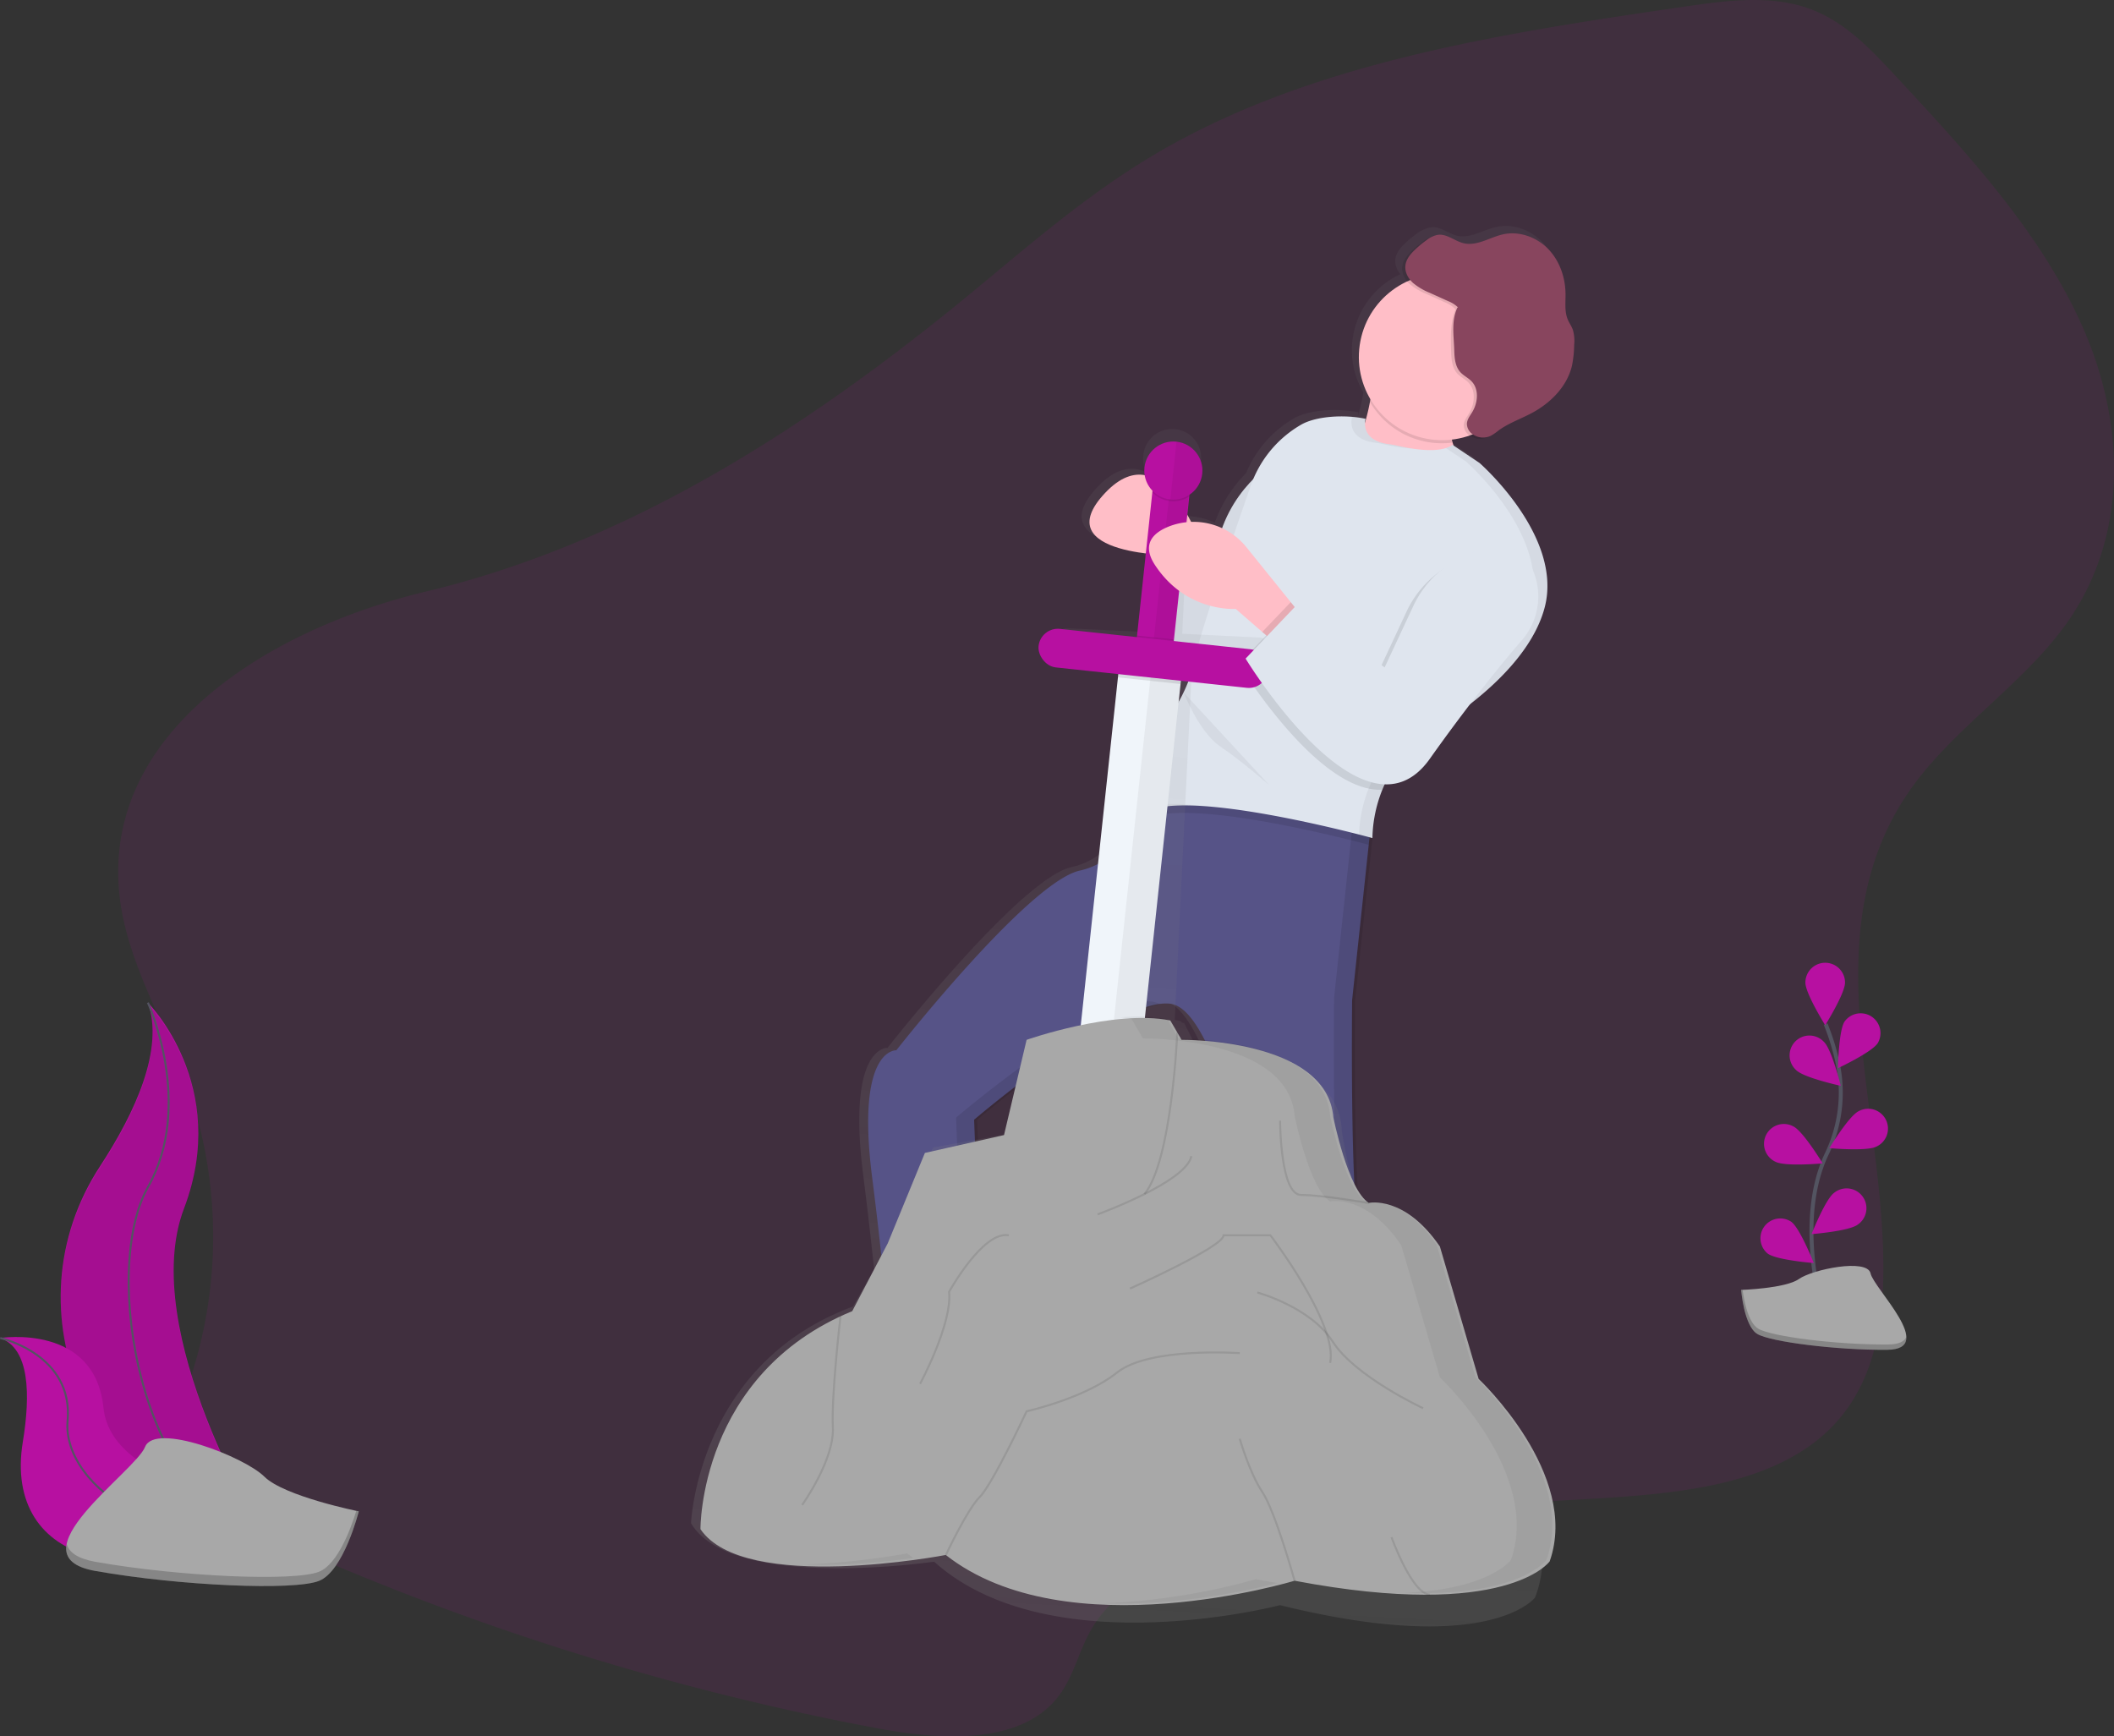 <svg xmlns="http://www.w3.org/2000/svg" xmlns:xlink="http://www.w3.org/1999/xlink" id="30b67e24-71e0-4c14-b173-6690a8f5300f" width="1066.61" height="876.03" data-name="Layer 1" viewBox="0 0 1066.61 876.03"><rect x="0" y="0" width="1066.61" height="876.03" fill="#333333" stroke="none"/><defs><linearGradient id="80eb2e63-b174-4995-98de-a6f06d09e993" x1="660.62" x2="660.62" y1="785.23" y2="108.23" gradientTransform="translate(51.69 -65.88) rotate(6.1)" gradientUnits="userSpaceOnUse"><stop offset="0" stop-color="gray" stop-opacity=".25"/><stop offset=".54" stop-color="gray" stop-opacity=".12"/><stop offset="1" stop-color="gray" stop-opacity=".1"/></linearGradient><linearGradient id="897a3ab3-8922-4256-a8e6-4a2ee8dcb308" x1="636.28" x2="636.28" y1="829.65" y2="226.73" gradientTransform="matrix(0.97, 0.05, -0.05, 1, 52.93, -28.22)" xlink:href="#80eb2e63-b174-4995-98de-a6f06d09e993"/></defs><title>be_the_hero</title><path fill="#b710a1" d="M126.72,461.64c3,33.76,22.14,64.32,33.82,96.47a228.68,228.68,0,0,1,4.45,142c-2.78,9.58-6.21,19.19-6.21,29,0,33.82,38.53,56.27,73.54,71.2a1340.62,1340.62,0,0,0,276.82,83.64c31.07,5.87,69.88,8.4,89.54-13.67,9.44-10.6,11.72-24.44,18.65-36.33C635,803.62,678,791.84,716.6,785.09A1212.54,1212.54,0,0,1,857.27,768.9c47.48-2.67,101.39-5,132.86-36.17,20-19.82,25.82-47.17,26.62-73,2.61-84.74-37.88-176.44,14.09-249.83,21.79-30.78,57.37-53.26,79-84.13,31.31-44.73,28.61-101.54,7.41-149.21s-58.75-88.2-95.76-127.92c-12.24-13.13-25.3-26.79-43.68-32.88-19.13-6.34-40.82-3.43-61.33-.43-93.3,13.62-190.14,28.46-268.39,75.24-38.86,23.23-71.32,53.36-106,81.07C467.2,231.51,380.44,286.81,281.55,310.45,201.21,329.66,119.5,381.47,126.72,461.64Z" opacity=".1" transform="translate(-66.64 -11.98)"/><path fill="url(#80eb2e63-b174-4995-98de-a6f06d09e993)" d="M804.1,785.48c1.61-22.22,1.12-39.26-1-41-.9-.75-1.73-3.45-2.39-6.3,2.27-1.7,3.49-3.69,2.94-6-2.66-11.1-44.74-92.82-51.51-94.31s-5.37-122.59-5.37-122.59l9.88-92.38-.14,0a67.34,67.34,0,0,1,4.07-14.6c.38-.93.78-1.83,1.18-2.72,8.18.29,16-3.34,22.76-12.89,7.36-10.4,14.2-19.65,20.4-27.76,14.64-11.4,32.66-29,37.89-49.41,9.25-36.08-33-73-33-73l-13.15-8.85c-.17-.5-.32-1-.46-1.5s-.26-1-.37-1.46a41.72,41.72,0,0,0,8.91-2.06l0,0a9.15,9.15,0,0,0,9,.77l.18-.1a8.52,8.52,0,0,0,1.43-.5,25.38,25.38,0,0,0,4.06-2.75c5.14-3.78,11.28-5.87,16.89-8.89,9.55-5.13,17.89-13.58,20.32-24.17a57.5,57.5,0,0,0,1.09-10.42,20.25,20.25,0,0,0-.62-7.52c-.66-1.92-1.89-3.59-2.66-5.47-1.67-4.08-1-8.68-1.09-13.09-.12-8.31-3-16.71-8.82-22.66s-14.53-9.14-22.63-7.41a43.5,43.5,0,0,0-6.36,2c-.93.34-1.85.7-2.77,1-3.63,1.33-7.25,2.34-11,1.47-4.49-1.05-8.4-4.82-13-4.28a8.92,8.92,0,0,0-2.76.84,15,15,0,0,0-4.57,2.4,52.45,52.45,0,0,0-5.89,4.88c-2.34,2.25-4.58,4.95-4.91,8.18a10.15,10.15,0,0,0,2.56,7.37,42.29,42.29,0,0,0-18.65,59.73q-.12.69-.25,1.4a103.32,103.32,0,0,1-2.5,10.48,9.06,9.06,0,0,1,.29-1.9c-.67-.15-1.36-.28-2.07-.4l-.32,0q-.94-.16-1.9-.28l-.16,0c-9.61-1.21-21.34-.14-28,3.67a57.17,57.17,0,0,0-24.29,27.67,68.52,68.52,0,0,0-15.79,25,34.21,34.21,0,0,0-15.76-3.26c-8.1-16-23.42-35.94-43.5-14.63-21.13,22.43,4.82,29,22.61,30.93a19.71,19.71,0,0,0,2.72,5.76,53.88,53.88,0,0,0,4.23,5.58,3.48,3.48,0,0,1-1.76.09c-4.09-1.14-3.79,40.64,14.5,52.83a102.56,102.56,0,0,1-11.74,21.53,120.75,120.75,0,0,0-15.73,31.29c-1.89,5.81-3.24,11.34-2.86,14.5h0a5.6,5.6,0,0,0,.22,1.07h0a3.51,3.51,0,0,0,.17.43h0a2.61,2.61,0,0,0,.22.37h0a2.07,2.07,0,0,0,.26.29l0,0a1.83,1.83,0,0,0,.29.22l0,0a1.84,1.84,0,0,0,.33.15l0,0a2.15,2.15,0,0,0,.36.07h.06a2.81,2.81,0,0,0,.4,0h.08a3.88,3.88,0,0,0,.44-.06h.1l.45-.12.15,0,.46-.18.2-.08.5-.24.22-.11.57-.33.21-.12.71-.45.14-.09.91-.65c-.88,1.72-1.9,3.59-3.07,5.52-5.78,9.44-15.28,20.38-29.28,23.46-26,5.71-92.91,91.23-92.91,91.23s-20.63-1.43-12.27,64.33,9.94,101.45,9.94,101.45l.37.23c-7.84,8.92-23.83,24.94-37.73,25.13-19.28.26-30.64,12.94-21.48,20.87s109-4.56,109-4.56.66-26.09-4.09-38.08a23.09,23.09,0,0,0,2.24-2.27L555.5,575.88s62.33-53.43,92.72-58.61c-.2-.11-.4-.21-.59-.31a21.39,21.39,0,0,1,5.81-.11c26.56,3.61,46.72,124.69,46.72,124.69s4.89,19.06,19.49,33.75,47,71.44,47,71.44l1.35-.15.18.31h0c0,8.6-1.31,21.51-8,31.58-11,16.58,19.87,23,19.87,23S802.5,807.7,804.1,785.48Z" transform="translate(-66.64 -11.98)"/><path fill="#444176" d="M521.81,701.2S498.58,731.73,479.36,732s-30.55,12.86-21.41,20.74,108.74-4.5,108.74-4.5.94-37.52-7.68-43S521.81,701.2,521.81,701.2Z" transform="translate(-66.64 -11.98)"/><path fill="#444176" d="M771.26,737.85s3.56,24.18-7.42,40.67,19.82,22.85,19.82,22.85,22.37,6.23,24-15.86,1.1-39-1-40.8-3.85-14.23-3.85-14.23Z" transform="translate(-66.64 -11.98)"/><path fill="#565387" d="M770.28,747s-32.36-56.44-46.92-71-19.45-33.56-19.45-33.56-20.14-120.39-46.63-124-99.16,58.5-99.16,58.5l5.18,131.08c-15.77,18.28-46.71-1.16-46.71-1.16S515,671.3,506.66,605.91s12.21-64,12.21-64,66.67-85,92.61-90.68c14-3.05,23.42-13.93,29.19-23.31a76.67,76.67,0,0,0,7.16-15l110.83,11.85-9.82,91.85s-1.36,120.4,5.4,121.89,48.74,82.76,51.4,93.79S770.28,747,770.28,747Z" transform="translate(-66.64 -11.98)"/><g opacity=".1"><path d="M652.09,518.78a10.92,10.92,0,0,0-3.91-1.39c-26.49-3.6-99.16,58.5-99.16,58.5L554.21,707c-4.73,5.48-10.83,7.57-17,7.81,9.37,2.18,20.22,2,27.67-6.67L559.65,577S621.79,523.93,652.09,518.78Z" transform="translate(-66.64 -11.98)"/><path d="M807.15,732.48c-2.66-11-44.64-92.3-51.4-93.79s-5.4-121.89-5.4-121.89l9.82-91.85-10.63-1.14-9.82,91.85s-1.36,120.4,5.4,121.89,48.74,82.76,51.4,93.79c1.8,7.47-15,11.54-26.11,13.39l1.39,2.4S809.81,743.51,807.15,732.48Z" transform="translate(-66.64 -11.98)"/></g><path fill="#ffbec7" d="M824.37,269.81s-104.81-3.53-85.65-17.6c11.82-8.69,16.93-25.68,19.12-37.43a99.61,99.61,0,0,0,1.58-12.57s55.87-5.54,42.13,15.25c-3.6,5.46-3.75,11.65-2,17.81C804.48,252.63,824.37,269.81,824.37,269.81Z" transform="translate(-66.64 -11.98)"/><path fill="#dfe5ee" d="M710.36,244.57S685,258.75,680,291.23s-9.11-1-9.11-1-14.53,13.8-19,12.56-3.68,48.74,20.21,55.14,42.76-98.31,42.76-98.31Z" transform="translate(-66.64 -11.98)"/><path d="M710.36,244.57S685,258.75,680,291.23s-9.11-1-9.11-1-14.53,13.8-19,12.56-3.68,48.74,20.21,55.14,42.76-98.31,42.76-98.31Z" opacity=".05" transform="translate(-66.64 -11.98)"/><path fill="#ffbec7" d="M674,290.58s-19.48-62-49.78-29.89,36.55,31.55,36.55,31.55Z" transform="translate(-66.64 -11.98)"/><path d="M801.56,217.47c-3.6,5.46-3.75,11.65-2,17.81a42,42,0,0,1-41.72-20.5,99.61,99.61,0,0,0,1.58-12.57S815.3,196.67,801.56,217.47Z" opacity=".1" transform="translate(-66.64 -11.98)"/><circle cx="794.29" cy="192.12" r="41.99" fill="#ffbec7" transform="translate(423.89 938.77) rotate(-81.78)"/><path d="M758.66,424.79l-1.44,13.43c-12.23-3.27-96.13-25-113.89-11.94a20.47,20.47,0,0,1-2.66,1.69,76.67,76.67,0,0,0,7.16-15Z" opacity=".1" transform="translate(-66.64 -11.98)"/><path fill="#dfe5ee" d="M846.07,318.2c-5.59,21.77-25.82,40.27-40.86,51.46a169.62,169.62,0,0,1-17.31,11.42s-15.57,9.07-23.81,29.34a68.77,68.77,0,0,0-5,24.4s-96.22-26.41-115.38-12.34c-10.07,7.4-8.48-3.06-4.7-14.64a119.83,119.83,0,0,1,15.67-31.1c5.29-7.61,11.93-18.76,13.93-29.15,2.65-13.8,20.64-66.29,29-90.29a57.16,57.16,0,0,1,25.62-31.11c7.76-4.39,22.28-5.12,32.4-2.89,0,0-3.26,10.85,11.72,12.79,1.62.21,3.23.5,4.82.87,6,1.41,20.79,4.22,27.35-.52l13.61,9.13S855.28,282.33,846.07,318.2Z" transform="translate(-66.64 -11.98)"/><path d="M801.79,173.28c.95-1.78.26-4.08-1.1-5.58a14.92,14.92,0,0,0-5.09-3.21l-9.13-4.14a31.78,31.78,0,0,1-8.49-5c-2.44-2.22-4.2-5.43-3.87-8.7s2.56-5.9,4.9-8.13a52.22,52.22,0,0,1,5.87-4.85,12.77,12.77,0,0,1,5.71-2.62c4.57-.54,8.47,3.21,12.95,4.26,6.75,1.58,13.24-3.09,20-4.53,8.08-1.72,16.81,1.46,22.57,7.37s8.68,14.27,8.8,22.53c.07,4.39-.57,9,1.09,13,.76,1.87,2,3.53,2.65,5.44a20.08,20.08,0,0,1,.62,7.48A57,57,0,0,1,858.22,197c-2.42,10.53-10.74,18.92-20.26,24-5.6,3-11.72,5.08-16.84,8.83a25.28,25.28,0,0,1-4,2.73,9.15,9.15,0,0,1-8.94-.77,6.52,6.52,0,0,1-3-5.4c.1-2.14,1.54-3.95,2.65-5.78,2.9-4.77,3.58-11.53-.28-15.58-1.69-1.77-4-2.81-5.67-4.62-2.68-3-3-7.32-3.09-11.32-.26-7.47-.45-15.25,2.67-22" opacity=".1" transform="translate(-66.64 -11.98)"/><path fill="#88455e" d="M802.3,167.1a14.92,14.92,0,0,0-5.09-3.21l-9.13-4.14a31.78,31.78,0,0,1-8.49-5c-2.44-2.22-4.2-5.43-3.87-8.7s2.56-5.9,4.9-8.13a52.22,52.22,0,0,1,5.87-4.85,12.77,12.77,0,0,1,5.71-2.62c4.57-.54,8.47,3.21,12.95,4.26,6.75,1.58,13.24-3.09,20-4.53,8.08-1.72,16.81,1.46,22.57,7.37s8.68,14.27,8.8,22.53c.07,4.39-.57,9,1.09,13,.76,1.87,2,3.53,2.65,5.44a20.08,20.08,0,0,1,.62,7.48,57,57,0,0,1-1.08,10.36c-2.42,10.53-10.74,18.92-20.26,24-5.6,3-11.72,5.08-16.84,8.83a25.28,25.28,0,0,1-4,2.73,9.15,9.15,0,0,1-8.94-.77,6.52,6.52,0,0,1-3-5.4c.1-2.14,1.54-3.95,2.65-5.78,2.9-4.77,3.58-11.53-.28-15.58-1.69-1.77-4-2.81-5.67-4.62-2.68-3-3-7.32-3.09-11.32-.26-7.47-1.53-14.51,1.59-21.3" transform="translate(-66.64 -11.98)"/><path d="M831,337.86c-6.15,7.11-15,17.71-25.76,31.8a169.62,169.62,0,0,1-17.31,11.42s-15.57,9.07-23.81,29.34C731.35,412.14,691.74,347,691.74,347l25.94-27.17,44.22,31.6,14.4-30.85a52,52,0,0,1,42.07-29.78l.69-.06c9.21-.84,14.53,4.66,17.59,11.62A33.72,33.72,0,0,1,831,337.86Z" opacity=".1" transform="translate(-66.64 -11.98)"/><g opacity=".05"><path d="M748.8,222.57s-3.26,10.85,11.72,12.79c1.62.21,3.23.5,4.82.87a80.55,80.55,0,0,0,13.58,2.05c-2.69-.42-5.07-.92-6.75-1.32s-3.2-.66-4.82-.87c-15-1.94-11.72-12.79-11.72-12.79a54.79,54.79,0,0,0-8.95-1.14C747.41,222.29,748.12,222.42,748.8,222.57Z" transform="translate(-66.64 -11.98)"/><path d="M813.14,245.58l-13.61-9.13a11.74,11.74,0,0,1-3.34,1.61l10.12,6.79s42.14,36.75,32.93,72.62c-5.59,21.77-25.82,40.27-40.86,51.46a169.62,169.62,0,0,1-17.31,11.42s-15.57,9.07-23.81,29.34A68.6,68.6,0,0,0,752.34,433c4.27,1.09,6.78,1.78,6.78,1.78a68.77,68.77,0,0,1,5-24.4c8.24-20.27,23.81-29.34,23.81-29.34a169.62,169.62,0,0,0,17.31-11.42c15-11.18,35.27-29.69,40.86-51.46C855.28,282.33,813.14,245.58,813.14,245.58Z" transform="translate(-66.64 -11.98)"/><path d="M636.91,421.75l-.72.5c.38,3.16,2.5,3.94,7.55.23,6-4.38,19.39-4.84,35-3.39C660.28,416.86,643.72,416.75,636.91,421.75Z" transform="translate(-66.64 -11.98)"/></g><path d="M663.83,361.35s7.73,20,18.46,27.25,24.78,19.54,24.78,19.54" opacity=".05" transform="translate(-66.64 -11.98)"/><path fill="url(#897a3ab3-8922-4256-a8e6-4a2ee8dcb308)" d="M810,721.69l-16.12-69.62C787,640.64,779.93,634.5,774,631.23c-7.64-4.7-13.72-4.67-15.64-4.5l-2.16-2.28c-8.22-11.61-12.58-42-12.58-42-.43-14.25-9.46-23.9-21.08-30.42-19.58-11.73-47.66-14-53.63-14.35l-4.76-9.47-1.28-.31-.3-.6c-1-.27-2.13-.5-3.22-.72l8.42-172.79.08-1.67,33.25,1.62a10.07,10.07,0,0,0,1-20.1l-38.93-1.9,0-.84,3.64-74.66,0-.84a15.25,15.25,0,0,0,5.84-11.34,14.62,14.62,0,1,0-29.2-1.42,15.25,15.25,0,0,0,4.71,11.85l0,.84L644.5,330l0,.84L605.53,329a10.07,10.07,0,0,0-1,20.1l31.63,1.54-.08,1.67-8.53,175a231.4,231.4,0,0,0-36.14,7.51l-13.76,48.85-40.19,7.28-20.94,46L497,671.18c-2.07.76-4.08,1.57-6,2.4h0c-72.75,30.7-75.7,106.94-75.7,106.94,20.27,34.56,122.63,19.41,122.63,19.41,58.42,52.37,174.54,21.94,174.54,21.94,28,6.9,50.16,9.89,67.64,10.56h0c48.74,1.86,61-14.37,61-14.37C858.65,773.58,810,721.69,810,721.69Z" transform="translate(-66.64 -11.98)"/><rect width="87.98" height="18.74" x="609.41" y="289.46" fill="#b710a1" transform="translate(220.16 904.77) rotate(-83.9)"/><rect width="197.14" height="31.77" x="538.34" y="429.47" fill="#f0f5fa" transform="translate(59.73 1019.33) rotate(-83.9)"/><rect width="15.48" height="197.14" x="637.27" y="347.65" opacity=".05" transform="translate(-15.55 -78.02) rotate(6.1)"/><rect width="8.15" height="31.77" x="642.88" y="335.51" opacity=".1" transform="translate(162.14 945.35) rotate(-83.9)"/><rect width="8.96" height="18.74" x="644.72" y="328.75" opacity=".1" transform="translate(177.34 935.71) rotate(-83.9)"/><rect width="116.49" height="19.55" x="590.3" y="334.41" fill="#b710a1" rx="9.78" ry="9.78" transform="translate(-26.38 -78.98) rotate(6.1)"/><path fill="#a8a8a8" d="M420.06,783.52s-.81-78.2,76.57-110l17.92-34.21,18.74-45.62,39.92-9,11.4-48.06s44-15.48,72.5-9.78l5.7,9.78s73.32-.81,76.57,39.1c0,0,7.33,36.66,17.92,43.18,0,0,17.92-4.07,35.84,22l19.55,66.8s51.32,48.06,35.84,92.05c0,0-21.18,30.14-128.71,9.78,0,0-114.86,35-176-13C543.89,796.55,442.06,816.1,420.06,783.52Z" transform="translate(-66.64 -11.98)"/><path fill="none" stroke="#000" stroke-miterlimit="10" d="M471.38,771.3s16.29-22.81,15.48-39.1,3.84-56.05,3.84-56.05" opacity=".1" transform="translate(-66.64 -11.98)"/><path fill="none" stroke="#000" stroke-miterlimit="10" d="M530.85,710.2s16.29-30.14,14.66-46.43c0,0,17.11-31,30.14-28.51" opacity=".1" transform="translate(-66.64 -11.98)"/><path fill="none" stroke="#000" stroke-miterlimit="10" d="M620.46,624.67s44.8-16.29,47.25-29.33" opacity=".1" transform="translate(-66.64 -11.98)"/><path fill="none" stroke="#000" stroke-miterlimit="10" d="M636.75,662.14S684,641,684,635.26h23.62s34.21,44.8,30.14,64.36" opacity=".1" transform="translate(-66.64 -11.98)"/><path fill="none" stroke="#000" stroke-miterlimit="10" d="M692.15,694.72s-45.62-3.26-61.91,9.78-45.62,19.55-45.62,19.55S567.51,760.71,561,767.23s-17.11,29.33-17.11,29.33" opacity=".1" transform="translate(-66.64 -11.98)"/><path fill="none" stroke="#000" stroke-miterlimit="10" d="M692.15,737.9S697,755,703.55,764.78s16.29,44.8,16.29,44.8" opacity=".1" transform="translate(-66.64 -11.98)"/><path fill="none" stroke="#000" stroke-miterlimit="10" d="M768.72,787.59s10.34,28.77,19.43,29" opacity=".1" transform="translate(-66.64 -11.98)"/><path fill="none" stroke="#000" stroke-miterlimit="10" d="M701,664.1s26.86,7.26,38.09,24.85,45.57,33.55,45.57,33.55" opacity=".1" transform="translate(-66.64 -11.98)"/><path fill="none" stroke="#000" stroke-miterlimit="10" d="M712.51,577.42s0,37.47,10.59,37.47S757.32,619,757.32,619" opacity=".1" transform="translate(-66.64 -11.98)"/><path fill="none" stroke="#000" stroke-miterlimit="10" d="M660.64,532.95s-2.71,64.73-16.55,81.48" opacity=".1" transform="translate(-66.64 -11.98)"/><g opacity=".05"><path d="M811.08,706.94l-19.55-66.8c-17.92-26.07-35.84-22-35.84-22C745.1,611.63,737.77,575,737.77,575c-3.26-39.92-76.57-39.1-76.57-39.1l-5.7-9.78c-7.22-1.44-15.43-1.53-23.66-.85,2,.2,3.89.48,5.74.85l5.7,9.78s73.32-.81,76.57,39.1c0,0,7.33,36.66,17.92,43.18,0,0,17.92-4.07,35.84,22l19.55,66.8S844.48,755,829,799c0,0-10.45,14.87-53.93,16.66,58.61,2.15,71.85-16.66,71.85-16.66C862.4,755,811.08,706.94,811.08,706.94Z" transform="translate(-66.64 -11.98)"/><path d="M524.33,795.74a380.76,380.76,0,0,1-52.19,5.65c20.4.78,41.63-1.42,55.31-3.31Q525.88,796.94,524.33,795.74Z" transform="translate(-66.64 -11.98)"/><path d="M700.29,808.77a334.73,334.73,0,0,1-76.93,12.16c37.55,1.36,73.12-6.46,87.79-10.22C707.63,810.12,704,809.48,700.29,808.77Z" transform="translate(-66.64 -11.98)"/></g><rect width="9.78" height="79.83" x="653.04" y="254.89" opacity=".05" transform="translate(-31.57 -80.25) rotate(6.1)"/><path d="M667.39,256.09l-.68,6.36a14.67,14.67,0,0,1-18.63-2l.68-6.36Z" opacity=".1" transform="translate(-66.64 -11.98)"/><circle cx="658.68" cy="249.42" r="14.66" fill="#b710a1" transform="translate(274.01 865.87) rotate(-83.9)"/><path d="M673.26,251a14.66,14.66,0,0,1-16.14,13l3.12-29.16A14.66,14.66,0,0,1,673.26,251Z" opacity=".05" transform="translate(-66.64 -11.98)"/><path fill="#ffbec7" d="M723.5,322.75l-10.22,16.57-9.78-8.49-13.4-11.64s-24.78,2-40.64-22c-6.8-10.27-1.51-16.15,6.74-19.5a34.24,34.24,0,0,1,39.41,10.5Z" transform="translate(-66.64 -11.98)"/><polygon points="656.86 310.77 646.65 327.34 636.87 318.84 651.24 303.8 656.86 310.77" opacity=".1"/><path fill="#dfe5ee" d="M779.66,317.87l-14.4,30.84L721,317.11,695.1,344.28S754.52,442,788,394.9c20.31-28.61,36.67-48.53,46.38-59.76a33.7,33.7,0,0,0,5.67-35.5c-3.06-7-8.38-12.45-17.59-11.62l-.69.07A52,52,0,0,0,779.66,317.87Z" transform="translate(-66.64 -11.98)"/><path fill="none" stroke="#535461" stroke-miterlimit="10" stroke-width="2" d="M985.83,672.35s-13.26-45,2.49-78.14a71.09,71.09,0,0,0,5.75-44.6,119.57,119.57,0,0,0-6.31-20.93" transform="translate(-66.64 -11.98)"/><path fill="#b710a1" d="M997.54,507.74c0,5.52-10,21.51-10,21.51s-10-16-10-21.51a10,10,0,0,1,20,0Z" transform="translate(-66.64 -11.98)"/><path fill="#b710a1" d="M1014.06,538.29c-3,4.63-20.08,12.63-20.08,12.63s.31-18.86,3.31-23.49a10,10,0,0,1,16.77,10.86Z" transform="translate(-66.64 -11.98)"/><path fill="#b710a1" d="M1013.33,590.51c-4.93,2.48-23.71.77-23.71.77s9.79-16.12,14.71-18.6a10,10,0,1,1,9,17.84Z" transform="translate(-66.64 -11.98)"/><path fill="#b710a1" d="M1003.89,629.9c-4.44,3.28-23.24,4.76-23.24,4.76s6.92-17.54,11.36-20.82a10,10,0,1,1,11.88,16.06Z" transform="translate(-66.64 -11.98)"/><path fill="#b710a1" d="M973,552c4,3.84,22.39,7.83,22.39,7.83s-4.51-18.31-8.47-22.15A10,10,0,1,0,973,552Z" transform="translate(-66.64 -11.98)"/><path fill="#b710a1" d="M962.55,598.19c4.93,2.48,23.71.77,23.71.77s-9.79-16.12-14.71-18.6a10,10,0,1,0-9,17.84Z" transform="translate(-66.64 -11.98)"/><path fill="#b710a1" d="M958.54,644.49c4.44,3.28,23.24,4.76,23.24,4.76s-6.92-17.54-11.36-20.82a10,10,0,0,0-11.88,16.06Z" transform="translate(-66.64 -11.98)"/><path fill="#b710a1" d="M141.26,517.87s41.84,41.84,18.22,103.92S200,787.11,200,787.11s-.69-.1-2-.32c-85.93-15.17-128.62-113.44-80.84-186.45C134.93,573.19,149.51,541.35,141.26,517.87Z" transform="translate(-66.64 -11.98)"/><path d="M141.26,518.56s41.84,41.84,18.22,103.92S200,787.8,200,787.8s-.69-.1-2-.32C112.08,772.31,69.39,674,117.17,601,134.93,573.89,149.51,542,141.26,518.56Z" opacity=".1" transform="translate(-66.64 -11.98)"/><path fill="none" stroke="#535461" stroke-miterlimit="10" d="M141.26,517.87s23.62,51.28,0,93.12-4,159.25,58.71,176.12" transform="translate(-66.64 -11.98)"/><path fill="#b710a1" d="M66.75,687.08s47.74-7.6,52.09,35.18S210.64,771,210.64,771L209,772.07c-72.2,47.4-141.23,30.19-130.82-32.75C82,715.93,81.73,692.43,66.75,687.08Z" transform="translate(-66.64 -11.98)"/><path fill="none" stroke="#535461" stroke-miterlimit="10" d="M66.75,687.08s37.06,8.13,34,41.83S155.79,803,210.64,771" transform="translate(-66.64 -11.98)"/><path fill="#a8a8a8" d="M945.12,662.8s22.41-.69,29.16-5.5,34.47-10.55,36.14-2.84,33.67,38.35,8.38,38.56-58.78-3.94-65.52-8S945.12,662.8,945.12,662.8Z" transform="translate(-66.64 -11.98)"/><path d="M1019.25,690.34c-25.3.2-58.78-3.94-65.52-8-5.13-3.13-7.18-14.34-7.86-19.52l-.75,0s1.42,18.07,8.16,22.18,40.22,8.25,65.52,8c7.3-.06,9.82-2.66,9.69-6.5C1027.47,688.84,1024.68,690.29,1019.25,690.34Z" opacity=".2" transform="translate(-66.64 -11.98)"/><path fill="#a8a8a8" d="M247.66,774.54S210.05,767,200,757s-55.15-27.57-60.16-15S72.18,797.1,114.8,804.62s100.27,10,112.8,5S247.66,774.54,247.66,774.54Z" transform="translate(-66.64 -11.98)"/><path d="M114.8,800c42.62,7.52,100.27,10,112.8,5,9.55-3.82,16.18-22.16,18.8-30.7l1.25.26s-7.52,30.08-20.05,35.09-70.19,2.51-112.8-5c-12.3-2.17-15.82-7.27-14.49-13.72C101.35,795.11,105.64,798.35,114.8,800Z" opacity=".2" transform="translate(-66.64 -11.98)"/></svg>
